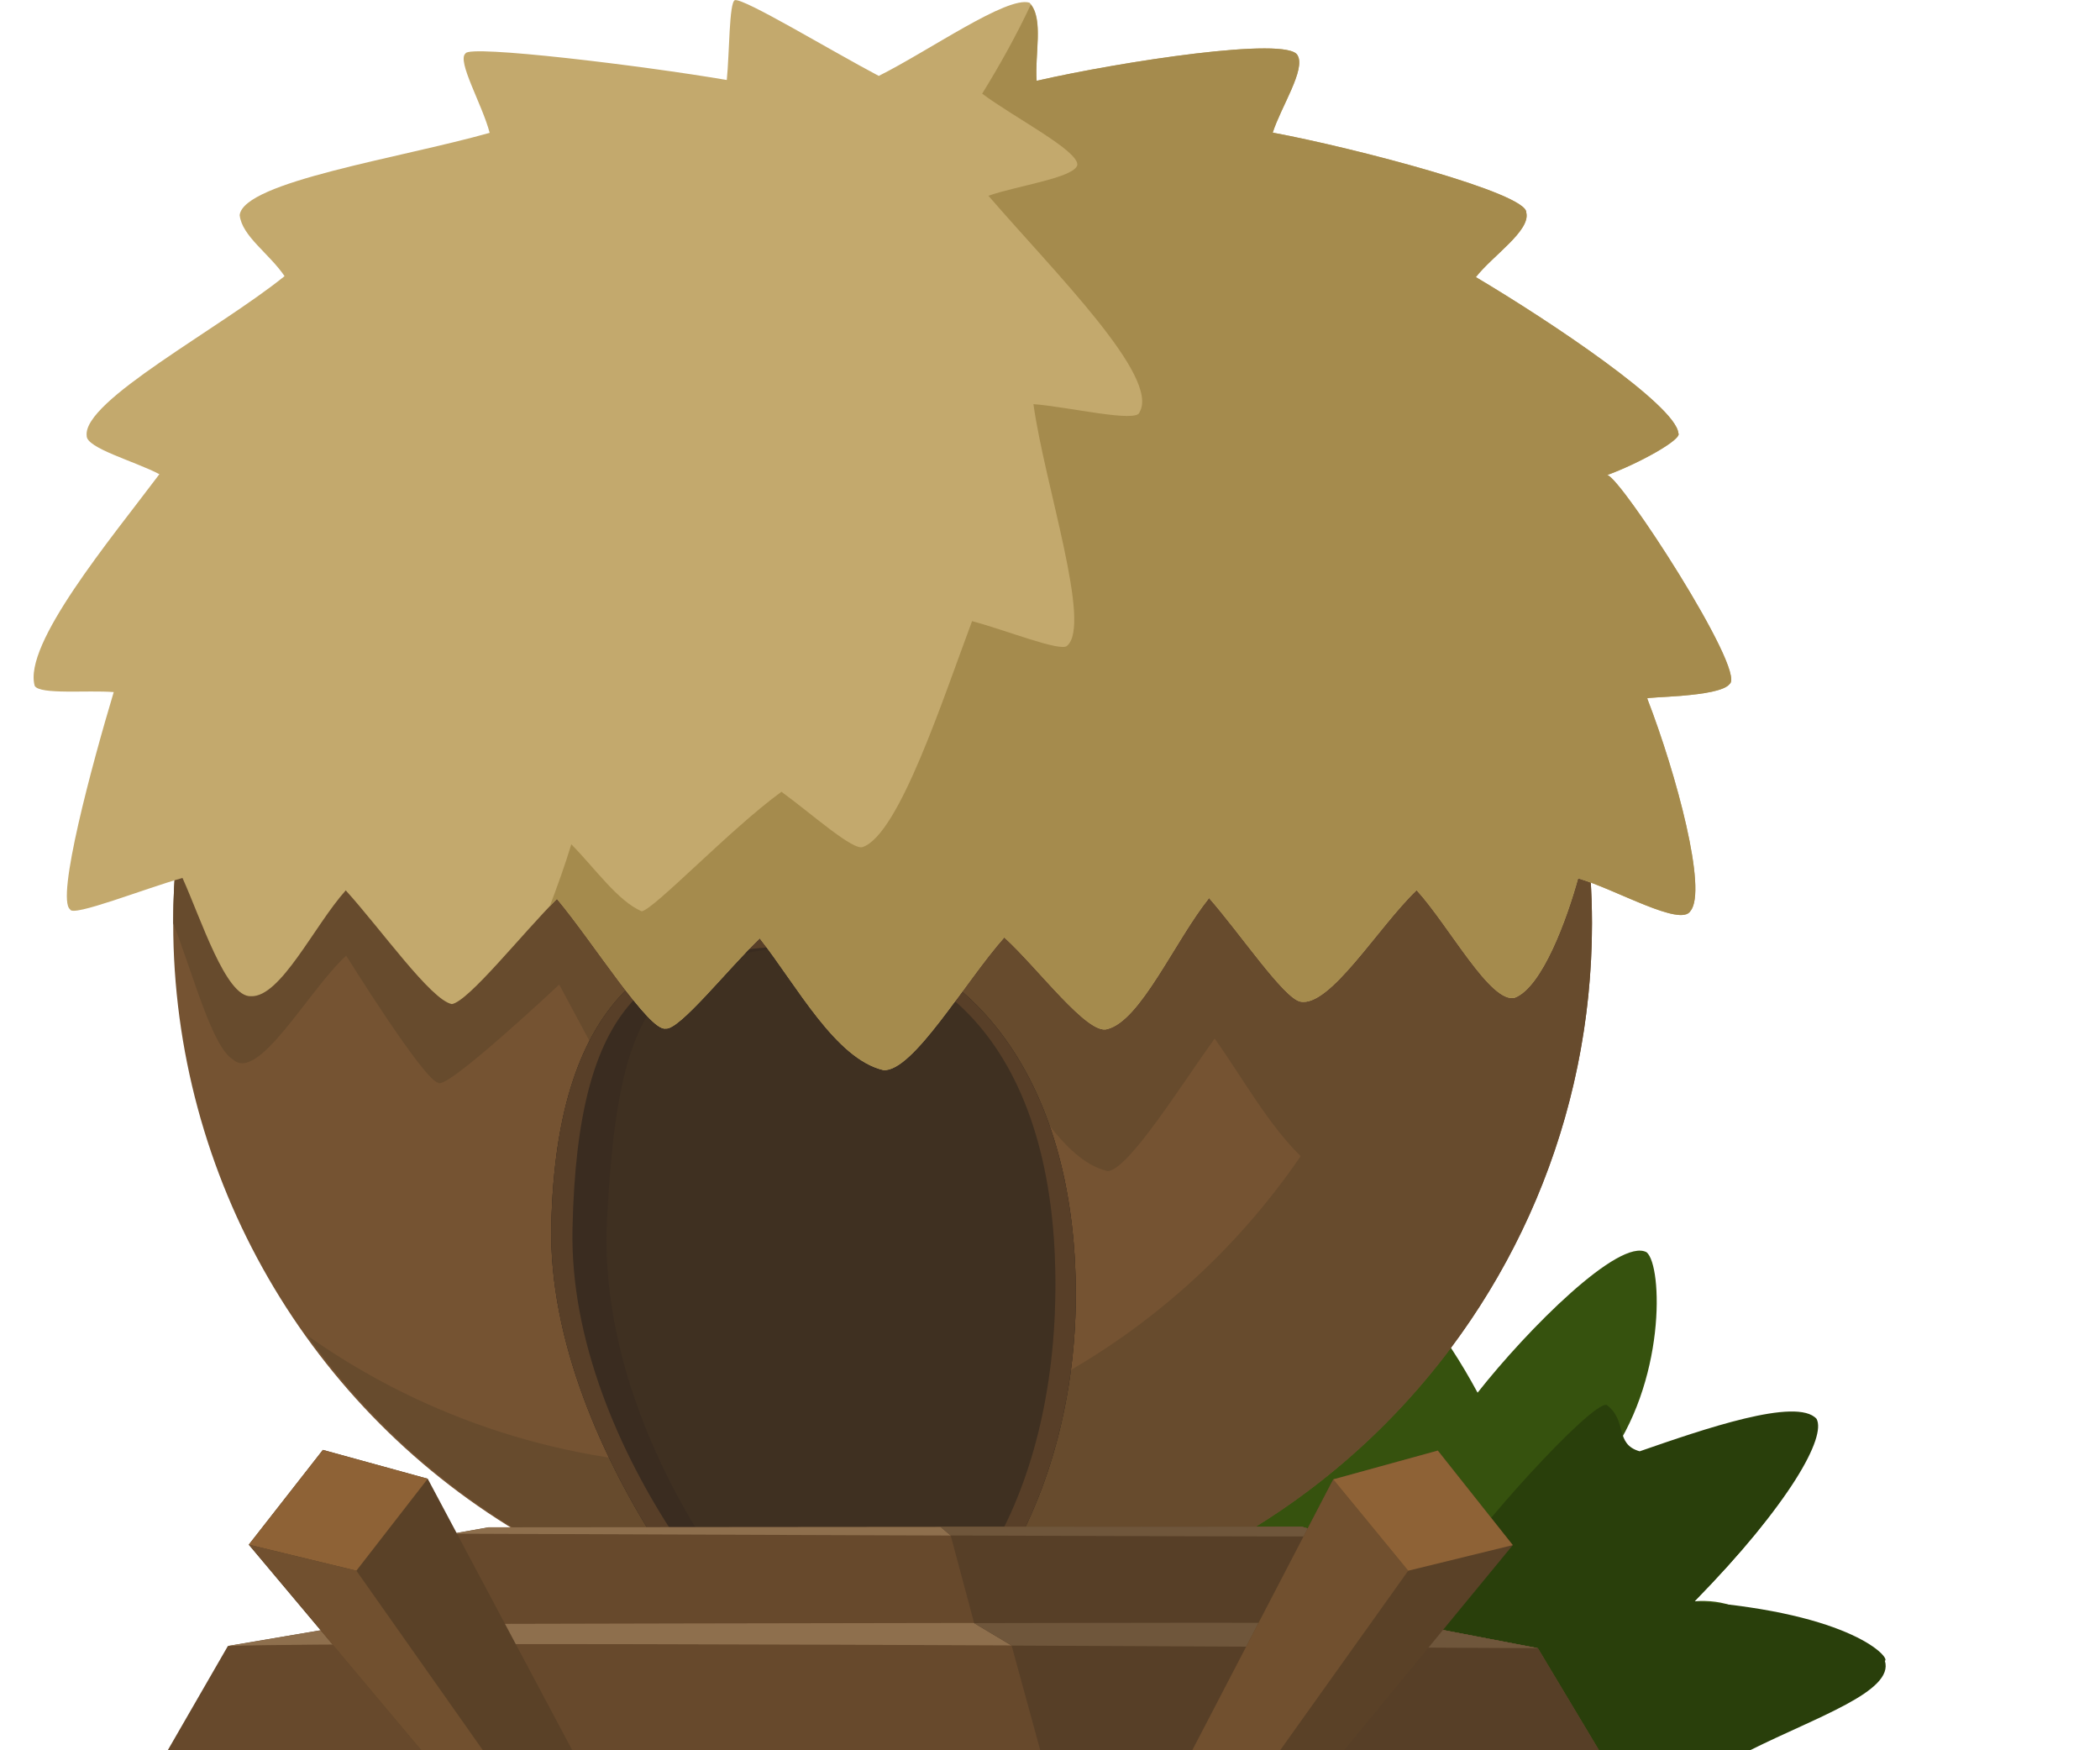 <?xml version="1.0" encoding="UTF-8" standalone="no"?>
<svg
   width="384"
   height="320"
   viewBox="0 0 384 320"
   version="1.1"
   id="SVGRoot"
   sodipodi:docname="house.svg"
   inkscape:version="1.2-dev (1d8154c6cf, 2021-12-02)"
   xmlns:inkscape="http://www.inkscape.org/namespaces/inkscape"
   xmlns:sodipodi="http://sodipodi.sourceforge.net/DTD/sodipodi-0.dtd"
   xmlns="http://www.w3.org/2000/svg"
   xmlns:svg="http://www.w3.org/2000/svg"
   xmlns:rdf="http://www.w3.org/1999/02/22-rdf-syntax-ns#"
   xmlns:cc="http://creativecommons.org/ns#"
   xmlns:dc="http://purl.org/dc/elements/1.1/">
  <defs
     id="defs823" />
  <sodipodi:namedview
     id="base"
     pagecolor="#9f9f9f"
     bordercolor="#666666"
     borderopacity="1.0"
     inkscape:pageopacity="0"
     inkscape:pageshadow="2"
     inkscape:zoom="4"
     inkscape:cx="128.5"
     inkscape:cy="172.25"
     inkscape:document-units="px"
     inkscape:current-layer="g16109"
     showgrid="true"
     inkscape:window-width="3840"
     inkscape:window-height="2100"
     inkscape:window-x="1920"
     inkscape:window-y="32"
     inkscape:window-maximized="1"
     inkscape:snap-page="true"
     inkscape:document-rotation="0"
     inkscape:snap-global="false"
     inkscape:object-nodes="true"
     inkscape:snap-nodes="true"
     inkscape:snap-others="true"
     inkscape:snap-to-guides="true"
     inkscape:snap-bbox="true"
     inkscape:snap-grids="false"
     inkscape:object-paths="true"
     inkscape:snap-intersection-paths="true"
     inkscape:snap-smooth-nodes="true"
     inkscape:snap-midpoints="true"
     inkscape:pagecheckerboard="0"
     inkscape:blackoutopacity="0.0">
    <inkscape:grid
       type="xygrid"
       id="grid17"
       spacingx="64"
       spacingy="64" />
  </sodipodi:namedview>
  <g
     inkscape:label="Layer 1"
     inkscape:groupmode="layer"
     id="layer1"
     transform="translate(-83.411,-321.74)">
    <g
       id="g16143">
      <g
         id="g16109">
        <path
           style="fill:#36520e;fill-opacity:1;stroke:none;stroke-width:1px;stroke-linecap:butt;stroke-linejoin:miter;stroke-opacity:1"
           d="m 276.012,641.74 h 127.399 c 10.14,-20.592 0.236,-28.033 -10.135,-27.245 17.63,-18.024 21.662,-27.282 19.869,-30.552 -3.714,-3.174 -18.693,-0.27 -36.174,5.263 11.153,-14.63 10.477,-36.077 7.533,-38.52 -4.968,-2.726 -21.693,13.985 -30.906,25.673 -24.633,-45.578 -51.785,-30.031 -53.784,15.07 -10.233,-12.631 -16.118,-16.044 -18.921,-15.055 -6.399,5.945 -2.183,26.712 0.614,38.379 -42.646,-8.116 -21.331,10.585 -5.496,26.988 z"
           id="path2880"
           sodipodi:nodetypes="ccccccccccc" />
        <path
           id="path5815"
           style="fill:#293f0b;fill-opacity:1;stroke:none;stroke-width:1px;stroke-linecap:butt;stroke-linejoin:miter;stroke-opacity:1"
           d="m 377.22,578.599 c -2.883,-0.741 -25.766,24.932 -26.316,27.85 -0.834,-1.672 -7.253,-12.048 -10.412,-12.73 -3.63,0.814 -6.249,11.03 -8.104,17.352 -9.862,-3.716 -22.856,-7.928 -24.473,-4.947 -1.105,1.56 1.69,8.855 3.543,13.367 -11.438,3.594 -31.072,9.081 -31.523,14.125 -0.564,1.368 4.176,3.669 6.455,5.537 0,0 -6.594,1.113 -11.076,1.871 0.231,0.238 0.471,0.48 0.699,0.717 h 127.398 c 12.278,-6.132 26.404,-10.778 24.663,-16.359 1.102,-0.425 -5.725,-8.662 -34.798,-10.885 17.63,-18.024 24.097,-30.083 22.304,-33.353 -3.596,-4.022 -20.692,1.899 -32.344,5.936 -4.639,-1.335 -2.174,-5.537 -6.017,-8.479 z"
           sodipodi:nodetypes="cccccccccccccccc" />
      </g>
      <g
         id="g13159">
        <g
           id="g6599">
          <g
             id="g6573">
            <g
               id="g6564">
              <circle
                 style="fill:#755332;fill-opacity:1;stroke:none;stroke-width:0.189;stroke-opacity:1"
                 id="circle5681"
                 cx="244.8"
                 cy="490.534"
                 r="129.717" />
              <path
                 id="circle5260"
                 style="fill:#674b2d;fill-opacity:1;stroke:none;stroke-width:0.189;stroke-opacity:1"
                 d="M 161.389,39.076 C 89.748,39.076 31.672,97.152 31.672,168.793 c 3.617,9.205 7.098,22.658 10.936,24.912 4.638,4.295 13.794,-12.656 20.691,-18.984 -2.3e-5,-1e-5 14.256,22.889 16.811,23.217 1.215,1.745 22.146,-17.932 22.146,-17.932 l 8.445,15.723 69.242,-6.033 c 7.534,8.14 13.514,22.277 22.602,24.42 3.793,-0.211 13.405,-15.711 19.568,-24.25 5.161,7.3 9.723,15.601 15.717,21.51 -0.072,0.105 -0.139,0.214 -0.211,0.318 -23.385,34.01 -62.569,56.31 -106.963,56.311 -26.686,-0.098 -52.692,-8.425 -74.473,-23.844 24.271,34 63.431,54.23 105.205,54.35 71.641,-1.8e-4 129.717,-58.076 129.717,-129.717 -0.002,-5.559 -0.382,-11.067 -1.082,-16.506 -0.06,-0.408 -0.122,-0.817 -0.186,-1.225 -0.703,-5.082 -1.701,-10.094 -2.988,-15.018 -0.17,-0.629 -0.344,-1.257 -0.523,-1.883 -1.313,-4.728 -2.886,-9.364 -4.717,-13.895 -0.279,-0.696 -0.564,-1.389 -0.855,-2.08 -1.906,-4.491 -4.065,-8.864 -6.463,-13.109 -0.331,-0.604 -0.666,-1.204 -1.006,-1.803 -2.568,-4.384 -5.397,-8.616 -8.471,-12.68 -0.304,-0.413 -0.611,-0.823 -0.92,-1.232 -3.184,-4.107 -6.626,-8.03 -10.307,-11.75 -0.503,-0.49 -1.009,-0.975 -1.52,-1.457 -3.412,-3.338 -7.008,-6.512 -10.809,-9.482 -0.753,-0.579 -1.513,-1.15 -2.279,-1.713 -0.96,-0.717 -1.891,-1.464 -2.873,-2.156 0.104,0.145 0.199,0.296 0.303,0.441 -21.895,-15.643 -48.113,-24.09 -75.021,-24.17 z"
                 transform="translate(83.411,321.74)"
                 sodipodi:nodetypes="cccccccccccsccccccccccccccccccccc" />
            </g>
            <g
               id="g5204">
              <path
                 id="path4706"
                 style="fill:#3f3021;fill-opacity:1;stroke:none;stroke-width:0.204"
                 d="m 280.128,558.719 c -0.113,41.036 -23.441,73.842 -49.6,74.302 -7.145,0.126 -47.23,-45.221 -46.311,-87.247 0.934,-42.655 20.181,-54.917 47.956,-53.547 27.247,1.344 48.068,25.455 47.954,66.491 z"
                 sodipodi:nodetypes="sssss" />
              <path
                 id="path3240"
                 style="fill:#3a2c20;fill-opacity:1;stroke:none;stroke-width:0.204"
                 d="m 143.656,170.395 c -25.004,0.374 -41.974,13.652 -42.85,53.641 -0.92,42.025 39.166,87.372 46.311,87.246 26.159,-0.46 49.486,-33.267 49.6,-74.303 0.113,-41.036 -20.708,-65.146 -47.955,-66.49 -1.736,-0.086 -3.439,-0.119 -5.105,-0.094 z m 4.797,2.459 c 25.171,-0.672 45.565,21.337 44.492,65.223 -0.958,39.195 -18.222,65.09 -42.842,66.109 -6.989,0.289 -41.047,-39.661 -39.113,-80.764 1.915,-40.686 9.474,-48.291 35.014,-50.434 0.821,-0.069 1.637,-0.113 2.449,-0.135 z"
                 transform="translate(83.411,321.74)" />
              <path
                 id="path4624"
                 style="fill:#583f28;fill-opacity:1;stroke:none;stroke-width:0.204"
                 d="m 227.067,492.135 c -25.004,0.374 -41.974,13.652 -42.85,53.641 -0.92,42.025 39.166,87.372 46.311,87.246 26.159,-0.46 49.486,-33.267 49.6,-74.303 0.113,-41.036 -20.708,-65.146 -47.955,-66.49 -1.736,-0.086 -3.439,-0.119 -5.105,-0.094 z m 2.348,2.594 c 26.374,-0.339 48.049,19.787 46.941,65.088 -0.958,39.195 -20.173,67.152 -44.793,68.172 -6.989,0.289 -44.367,-40.52 -43.467,-81.658 0.914,-41.754 14.099,-51.252 41.318,-51.602 z" />
            </g>
          </g>
          <g
             id="g3076">
            <g
               id="g2487">
              <g
                 id="g2479">
                <path
                   style="fill:#67492c;fill-opacity:1;stroke:none;stroke-width:1px;stroke-linecap:butt;stroke-linejoin:miter;stroke-opacity:1"
                   d="m 114.082,641.74 h 261.726 l -11.186,-18.666 -24.014,-4.594 -13.222,-15.831 -5.97,-1.796 -148.685,0.122 -6.531,1.164 -17.614,16.547 -23.504,3.988 z"
                   id="path939" />
                <path
                   id="path2033"
                   style="fill:#8e6f4d;fill-opacity:1;stroke:none;stroke-width:1px;stroke-linecap:butt;stroke-linejoin:miter;stroke-opacity:1"
                   d="m 321.417,600.853 -148.686,0.121 -6.529,1.164 c 17.97,0.072 143.336,0.581 161.184,0.51 z m -22.707,17.574 c -54.233,0.021 -135.171,0.222 -150.123,0.26 l -23.504,3.988 c 26.389,-0.89 194.042,0.143 239.539,0.398 l -24.014,-4.594 c -8.71,-0.046 -23.821,-0.06 -41.898,-0.053 z" />
              </g>
              <g
                 id="g2469">
                <path
                   id="path2241"
                   style="fill:#573f27;fill-opacity:1;stroke:none;stroke-width:1px;stroke-linecap:butt;stroke-linejoin:miter;stroke-opacity:1"
                   d="m 238.006,279.113 -66.016,0.055 1.852,1.564 4.287,16.02 6.854,4.105 L 190.219,320 h 102.18 l -11.188,-18.666 -24.014,-4.594 -13.223,-15.832 z"
                   transform="translate(83.411,321.74)" />
                <path
                   id="path857"
                   style="fill:#6f563b;fill-opacity:1;stroke:none;stroke-width:1px;stroke-linecap:butt;stroke-linejoin:miter;stroke-opacity:1"
                   d="m 238.006,279.113 -66.016,0.055 1.852,1.564 c 30.793,0.105 62.363,0.207 70.133,0.176 z m -22.707,17.574 c -13.428,0.005 -21.875,0.042 -37.17,0.065 l 6.846,4.076 0.008,0.029 c 38.001,0.173 78.983,0.38 96.229,0.477 l -24.014,-4.594 c -8.71,-0.046 -23.821,-0.06 -41.898,-0.053 z"
                   transform="translate(83.411,321.74)" />
              </g>
            </g>
            <g
               id="g2773">
              <path
                 style="fill:#5a4127;fill-opacity:1;stroke:none;stroke-width:1px;stroke-linecap:butt;stroke-linejoin:miter;stroke-opacity:1"
                 d="m 160.463,641.74 -31.56,-37.596 13.547,-17.324 19.173,5.274 26.436,49.646 z"
                 id="path2522" />
              <path
                 style="fill:#8e6236;fill-opacity:1;stroke:none;stroke-width:1px;stroke-linecap:butt;stroke-linejoin:miter;stroke-opacity:1"
                 d="m 128.903,604.144 19.674,4.761 13.046,-16.811 -19.173,-5.274 z"
                 id="path2524" />
              <path
                 style="fill:#71502f;fill-opacity:1;stroke:none;stroke-width:1px;stroke-linecap:butt;stroke-linejoin:miter;stroke-opacity:1"
                 d="m 128.903,604.144 19.674,4.761 23.136,32.835 h -11.249 z"
                 id="path2526" />
            </g>
            <g
               id="g3059">
              <path
                 style="fill:#5a4127;fill-opacity:1;stroke:none;stroke-width:1px;stroke-linecap:butt;stroke-linejoin:miter;stroke-opacity:1"
                 d="m 301.424,641.74 h 27.744 l 30.865,-37.509 -13.708,-17.285 -19.123,5.264 z"
                 id="path2808" />
              <path
                 style="fill:#71502f;fill-opacity:1;stroke:none;stroke-width:1px;stroke-linecap:butt;stroke-linejoin:miter;stroke-opacity:1"
                 d="m 301.424,641.74 h 16.068 l 23.421,-32.831 -13.711,-16.699 z"
                 id="path2810" />
              <path
                 style="fill:#8e6236;fill-opacity:1;stroke:none;stroke-width:1px;stroke-linecap:butt;stroke-linejoin:miter;stroke-opacity:1"
                 d="m 327.202,592.21 13.711,16.699 19.121,-4.678 -13.708,-17.285 z"
                 id="path2812" />
            </g>
          </g>
        </g>
        <g
           id="g13129">
          <path
             style="fill:#c3a96d;fill-opacity:1;stroke:none;stroke-width:1px;stroke-linecap:butt;stroke-linejoin:miter;stroke-opacity:1"
             d="m 116.782,482.257 c 3.397,7.526 7.941,21.831 12.507,21.617 5.444,0.24 11.564,-12.9 17.346,-19.349 6.456,7.124 15.577,20.052 19.404,20.792 3.094,-0.54 12.808,-12.826 19.212,-19.239 6.626,7.903 16.882,24.314 19.877,23.709 2.459,0.388 11.474,-10.993 17.211,-16.49 6.833,8.695 13.836,22.014 22.621,24.091 5.405,0.345 14.904,-16.191 22.094,-24.268 6.134,5.559 15.245,17.943 18.838,16.766 6.086,-1.531 12.258,-16.006 18.605,-23.964 5.565,6.313 13.675,18.349 16.695,18.94 5.423,1.056 14.171,-13.582 21.256,-20.374 5.981,6.555 13.528,20.775 17.942,19.665 5.051,-1.949 9.568,-14.508 11.59,-21.831 6.851,1.987 18.801,8.994 20.554,5.961 3.105,-3.755 -2.508,-24.831 -7.903,-38.815 -0.693,-0.372 13.214,-0.196 15.063,-2.683 3.215,-2.384 -21.468,-40.206 -22.568,-38.123 5.671,-2.033 14.005,-6.597 13.188,-7.739 -0.506,-5.08 -23.223,-20.335 -37.029,-28.519 3.074,-3.933 10.036,-8.481 9.221,-11.8 0.316,-3.513 -31.25,-11.8 -46.366,-14.617 1.51,-4.717 6.099,-11.597 4.529,-14.152 -1.794,-3.507 -32.238,1.149 -47.699,4.677 -0.374,-4.927 1.394,-11.558 -1.31,-14.278 -4.09,-1.286 -18.316,8.759 -27.561,13.385 -8.767,-4.626 -24.599,-14.216 -26.305,-13.851 -1.069,0.37 -0.989,9.722 -1.486,14.597 -15.562,-2.653 -47.154,-6.469 -47.763,-4.863 -1.671,1.323 3.083,9.395 4.403,14.526 -16.47,4.649 -44.968,8.927 -45.712,15.039 0.426,3.875 5.365,6.974 8.21,11.162 -12.061,9.728 -36.954,22.803 -36.182,29.183 -0.11,2.255 8.862,4.683 13.293,7.025 -9.028,12.017 -24.974,31.087 -22.797,38.704 0.953,1.642 9.632,0.755 14.448,1.132 -3.978,13.242 -10.588,37.745 -7.982,39.725 0.35,1.493 13.702,-3.826 20.553,-5.739 z"
             id="path11411"
             sodipodi:nodetypes="ccccccccccccccccccccccccccccccccccccccc" />
          <path
             id="path6860"
             style="fill:#a58b4d;fill-opacity:1;stroke:none;stroke-width:1px;stroke-linecap:butt;stroke-linejoin:miter;stroke-opacity:1"
             d="m 188.49,0.842 c -2.626,5.597 -5.636,11.003 -8.893,16.285 5.802,4.339 17.543,10.351 17.408,13.018 -0.521,2.356 -10.843,3.763 -16.264,5.645 12.139,14.069 31.426,33.123 27.627,39.578 -0.396,2.007 -12.932,-0.987 -19.398,-1.48 2.055,14.724 10.712,40.324 6.164,44.172 -1.077,1.224 -11.561,-2.982 -17.383,-4.496 -5.269,14.024 -13.297,38.855 -19.928,41.271 -1.72,0.87 -9.512,-6.144 -14.93,-10.076 -9.356,6.806 -23.273,21.493 -25.559,21.852 -4.375,-1.875 -8.586,-7.925 -12.865,-12.248 -1.176,3.867 -2.546,7.645 -3.967,11.402 0.43,-0.449 0.93,-1.021 1.336,-1.428 6.626,7.903 16.882,24.313 19.877,23.709 2.459,0.388 11.474,-10.994 17.211,-16.49 6.833,8.695 13.836,22.015 22.621,24.092 5.405,0.345 14.903,-16.19 22.094,-24.268 6.134,5.559 15.245,17.943 18.838,16.766 6.086,-1.531 12.258,-16.005 18.605,-23.963 5.565,6.313 13.675,18.348 16.695,18.939 5.423,1.056 14.17,-13.584 21.256,-20.375 5.981,6.555 13.528,20.776 17.941,19.666 5.051,-1.949 9.568,-14.51 11.59,-21.832 6.851,1.987 18.802,8.994 20.555,5.961 3.105,-3.755 -2.507,-24.831 -7.902,-38.814 -0.693,-0.372 13.214,-0.194 15.062,-2.682 3.111,-2.308 -19.903,-37.802 -22.387,-38.201 5.666,-2.062 13.815,-6.531 13.006,-7.662 -0.506,-5.08 -23.222,-20.335 -37.027,-28.52 3.074,-3.933 10.035,-8.479 9.221,-11.799 0.316,-3.513 -31.25,-11.8 -46.365,-14.617 1.51,-4.717 6.098,-11.597 4.527,-14.152 -1.794,-3.507 -32.236,1.148 -47.697,4.676 -0.36,-4.746 1.227,-11.038 -1.07,-13.928 z"
             transform="translate(83.411,321.74)" />
        </g>
      </g>
    </g>
  </g>
</svg>
